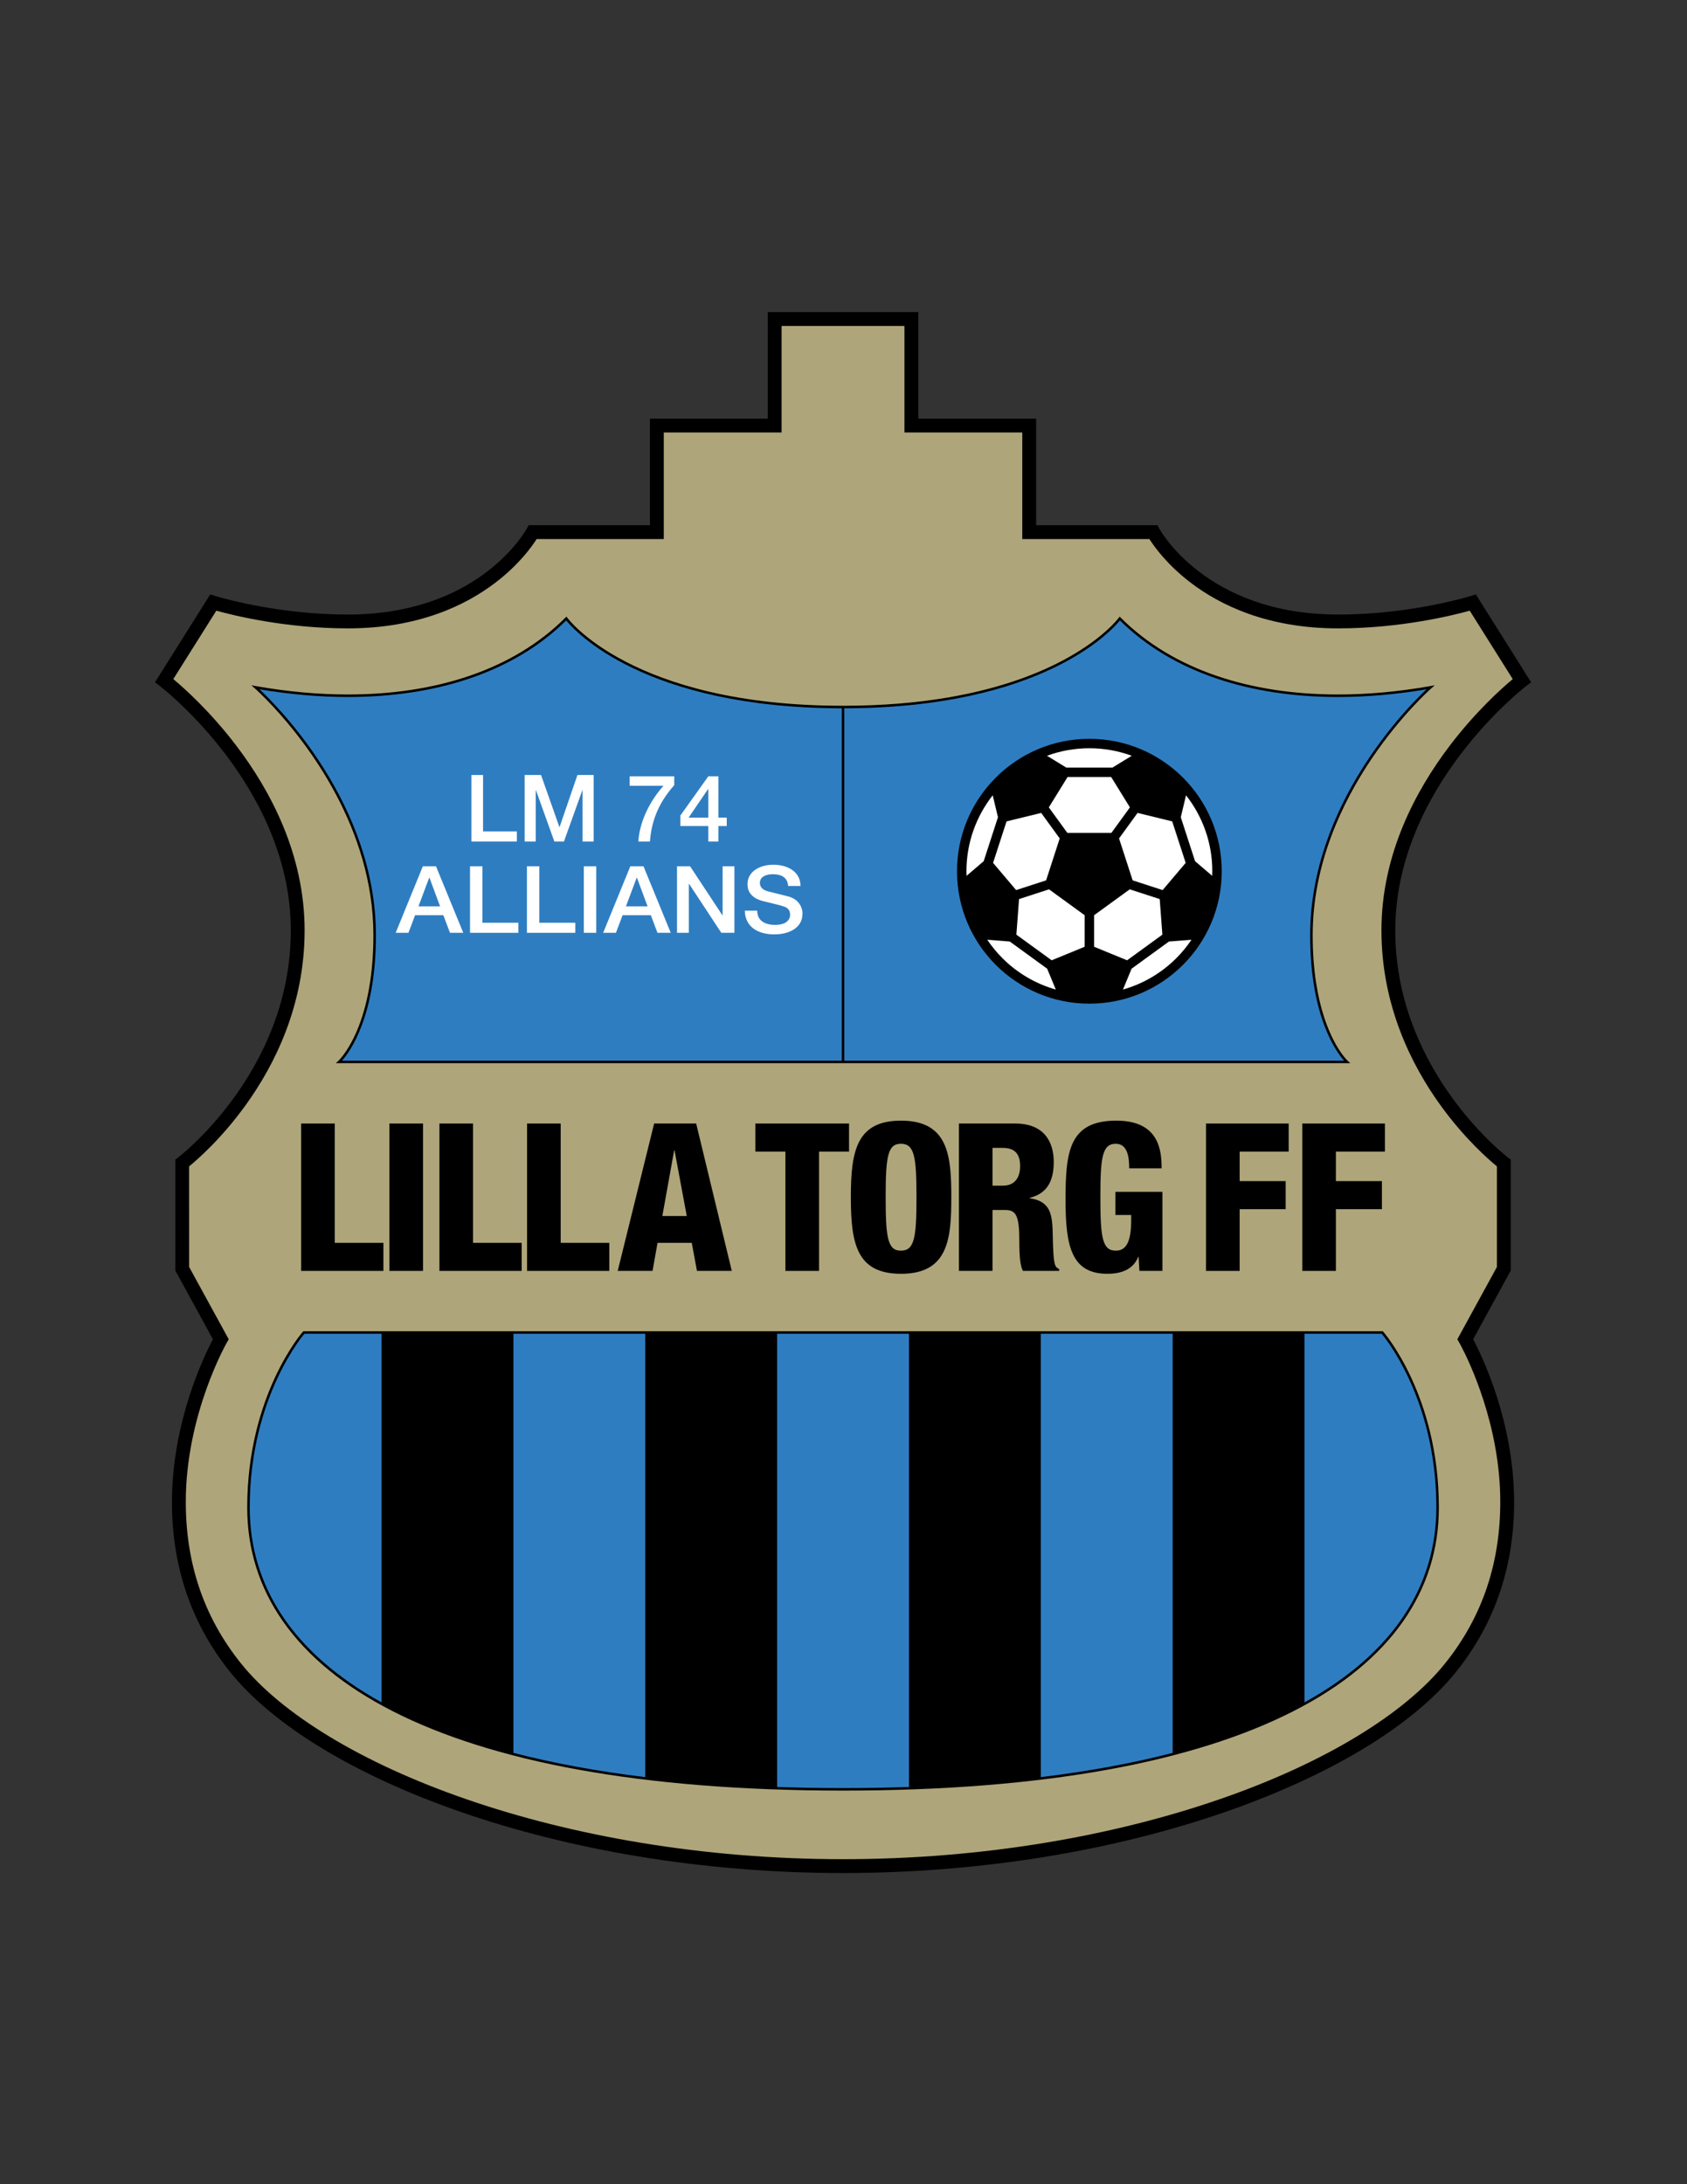 <?xml version="1.0" encoding="iso-8859-1"?>
<!-- Generator: Adobe Illustrator 24.0.1, SVG Export Plug-In . SVG Version: 6.00 Build 0)  -->
<svg version="1.1" id="Layer_1" xmlns="http://www.w3.org/2000/svg" xmlns:xlink="http://www.w3.org/1999/xlink" x="0px" y="0px"
	 viewBox="0 0 612 792" style="enable-background:new 0 0 612 792;" xml:space="preserve">
<rect x="0" y="0" width="612" height="792" fill="#333333" stroke="none"/>
<path d="M535.396,215.527l-1.844,0.579c-0.003,0.002-1.291,0.406-3.715,1.036c-7.27,1.892-24.439,5.699-44.361,5.695
	c-24.32-0.012-40.479-7.876-50.667-15.68c-5.086-3.905-8.665-7.805-10.96-10.704c-1.146-1.45-1.972-2.65-2.503-3.474
	c-0.265-0.412-0.458-0.729-0.58-0.938c-0.121-0.208-0.157-0.278-0.159-0.278l-0.709-1.325H375.88v-38.635h-42.744v-38.636h-54.608
	v38.636h-42.741v38.635h-44.02l-0.709,1.325c0,0-0.037,0.07-0.159,0.278c-1.912,3.161-19.208,30.774-64.708,30.796
	c-13.282,0.002-25.339-1.687-34.056-3.377c-4.358-0.843-7.881-1.688-10.306-2.318c-2.425-0.629-3.711-1.036-3.715-1.036
	l-1.846-0.577l-20.047,31.869l1.822,1.393c0.002,0,0.162,0.121,0.499,0.393c2.543,2.032,14.363,11.875,25.471,27.324
	c11.121,15.456,21.485,36.448,21.477,60.838c0.002,25.685-10.202,46.273-20.471,60.496c-5.131,7.103-10.268,12.602-14.109,16.308
	c-1.92,1.853-3.515,3.258-4.622,4.194c-0.554,0.466-0.985,0.818-1.275,1.047c-0.287,0.232-0.417,0.326-0.417,0.329l-0.997,0.751
	v40.227l13.645,24.917c-3,5.662-14.838,29.755-14.864,59.014c-0.013,22.465,6.455,43.436,21.108,61.652
	c15.639,19.416,45.362,37.485,84.113,50.891c38.75,13.38,86.539,21.995,138.233,21.997c51.691-0.002,99.48-8.617,138.231-21.997
	c38.751-13.405,68.474-31.475,84.113-50.891c14.653-18.217,21.121-39.188,21.107-61.652c-0.025-29.259-11.863-53.352-14.863-59.014
	l13.645-24.917v-40.227l-0.997-0.751c-0.001,0-0.13-0.097-0.42-0.329c-4.398-3.47-40.552-33.939-40.476-82.044
	c-0.009-26.013,11.788-48.17,23.706-63.852c5.95-7.836,11.914-14.036,16.375-18.264c2.232-2.114,4.087-3.736,5.379-4.822
	c0.645-0.544,1.148-0.954,1.487-1.224c0.339-0.272,0.498-0.393,0.498-0.393l1.824-1.391L535.396,215.527z"/>
<path style="fill:#AEA57A;" d="M68.617,459.41l14.362,26.227l-0.704,1.224c0,0.002-0.21,0.361-0.61,1.119l0,0
	c-0.4,0.758-0.979,1.885-1.677,3.344l0,0c-1.394,2.918-3.26,7.158-5.128,12.402l0,0c-3.738,10.487-7.465,24.98-7.461,40.9l0,0
	c0.014,21.522,6.097,41.186,20.001,58.509l0,0c14.603,18.226,43.66,36.129,81.837,49.29l0,0
	c38.177,13.185,85.46,21.725,136.595,21.724l0,0c51.13,0.002,98.415-8.538,136.594-21.724l0,0
	c38.178-13.161,67.233-31.065,81.837-49.29l0,0c13.902-17.323,19.988-36.986,20.001-58.509l0,0
	c0.02-27.862-11.445-51.353-14.266-56.647l0,0c-0.401-0.758-0.609-1.117-0.609-1.119l0,0l-0.705-1.224l14.363-26.228v-36.477
	c-2.898-2.365-11.672-9.974-20.472-22.154l0,0c-10.677-14.779-21.419-36.382-21.422-63.433l0,0
	c0.012-27.575,12.43-50.692,24.729-66.888l0,0c9.541-12.557,19.051-21.002,22.904-24.212l0,0l-15.603-24.805
	c-5.875,1.636-24.934,6.412-47.71,6.417l0,0c-25.422,0.012-42.802-8.322-53.72-16.719l0,0c-8.44-6.481-13.061-12.961-14.782-15.68
	l0,0h-46.112v-38.636h-42.744v-38.638h-44.569v38.638l-42.743-0.002v38.638h-46.113c-1.722,2.718-6.341,9.199-14.781,15.68l0,0
	c-10.919,8.397-28.299,16.731-53.721,16.719l0,0c-22.777-0.006-41.836-4.782-47.709-6.417l0,0l-15.604,24.804
	c3.852,3.209,13.363,11.655,22.906,24.213l0,0c12.299,16.196,24.716,39.314,24.728,66.888l0,0
	c-0.002,27.051-10.744,48.654-21.421,63.433l0,0c-8.801,12.181-17.575,19.789-20.473,22.154l0,0V459.41L68.617,459.41z"/>
<path d="M501.789,482.871l-0.136-0.154H110.012l-0.135,0.154c-0.041,0.047-20.191,22.961-20.193,63.733
	c-0.01,30.078,17.262,55.813,52.879,73.933c35.622,18.132,89.604,28.737,163.271,28.74c73.663-0.003,127.646-10.608,163.267-28.74
	c35.619-18.119,52.891-43.854,52.881-73.933C521.979,505.832,501.83,482.918,501.789,482.871z"/>
<path d="M99.117,256.258c12.124,13.033,36.352,43.988,36.345,82.875c0,17.086-3.219,28.5-6.42,35.636
	c-1.601,3.566-3.2,6.064-4.392,7.665c-1.192,1.603-1.961,2.284-1.957,2.289l-0.883,0.795h368.049l-0.884-0.795
	c-0.001-0.001-0.766-0.686-1.957-2.289c-3.575-4.804-10.809-17.671-10.813-43.301c0-25.926,10.757-48.322,21.532-64.238
	c5.385-7.958,10.773-14.294,14.812-18.637c4.039-4.343,6.713-6.679,6.72-6.687l1.23-1.078l-1.61,0.285
	c-11.411,2.014-22.649,3.047-33.482,3.047c-31.645,0-59.825-8.832-78.857-27.868l-0.378-0.376l-0.315,0.431
	c-0.004,0.006-1.419,1.957-4.787,4.943c-10.099,8.951-37.552,26.961-95.235,26.965c-38.459-0.002-63.478-8.01-78.877-15.997
	c-7.701-3.995-12.996-7.985-16.361-10.969c-3.368-2.986-4.777-4.943-4.787-4.943l-0.314-0.431l-0.378,0.376
	c-19.035,19.038-47.213,27.868-78.857,27.868c-10.834,0-22.072-1.036-33.482-3.047l-1.603-0.282l1.225,1.074
	C92.405,249.577,95.078,251.915,99.117,256.258z"/>
<path style="fill:#2F7DC1;" d="M406.27,224.969c19.257,19.007,47.532,27.77,79.137,27.77c10.404,0,21.176-0.949,32.108-2.796
	c-6.876,6.46-42.204,41.901-42.223,89.191c-0.005,29.442,9.508,42.325,12.307,45.473H306.29V256.831
	C378.032,256.72,403.213,228.738,406.27,224.969z"/>
<path style="fill:#2F7DC1;" d="M126.26,252.739c31.602,0,59.879-8.761,79.136-27.77c3.057,3.77,28.237,31.751,99.981,31.862v127.776
	H124.068c2.799-3.148,12.311-16.031,12.306-45.473c-0.02-47.293-35.351-82.735-42.224-89.191
	C105.084,251.788,115.852,252.739,126.26,252.739z"/>
<path style="fill:#FFFFFF;" d="M171.02,281.021h4.221v20.465H187.5v3.647h-16.48V281.021z"/>
<path style="fill:#FFFFFF;" d="M190.335,281.021h5.943l6.653,18.878h0.068l6.484-18.878h5.876v24.112h-4.019v-18.608h-0.068
	l-6.687,18.608h-3.478l-6.687-18.608h-0.067v18.608h-4.018V281.021z"/>
<path style="fill:#FFFFFF;" d="M228.425,281.493h16.176v3.208c-4.931,5.572-8.206,11.888-8.814,20.432h-4.222
	c0.507-7.463,4.255-14.724,9.118-20.195h-12.259V281.493z"/>
<path style="fill:#FFFFFF;" d="M263.647,299.527h-3.04v5.606h-3.647v-5.606h-10.131v-3.816l10.131-14.218h3.647v14.995h3.04V299.527
	z M249.801,296.488h7.159v-10.402h-0.067L249.801,296.488z"/>
<path style="fill:#FFFFFF;" d="M153.392,314.127h4.782l9.888,24.112h-4.818l-2.409-6.383h-10.248l-2.409,6.383h-4.639
	L153.392,314.127z M151.809,328.648h7.839l-3.847-10.368h-0.108L151.809,328.648z"/>
<path style="fill:#FFFFFF;" d="M170.511,314.127h4.495v20.465h13.053v3.647h-17.547V314.127z"/>
<path style="fill:#FFFFFF;" d="M191.154,314.127h4.495v20.465h13.053v3.647h-17.547V314.127z"/>
<path style="fill:#FFFFFF;" d="M211.796,314.127h4.495v24.112h-4.495V314.127z"/>
<path style="fill:#FFFFFF;" d="M228.662,314.127h4.782l9.888,24.112h-4.818l-2.409-6.383h-10.248l-2.409,6.383h-4.639
	L228.662,314.127z M227.08,328.648h7.839l-3.847-10.368h-0.108L227.08,328.648z"/>
<path style="fill:#FFFFFF;" d="M245.602,314.127h4.747l11.722,17.763h0.072v-17.763h4.279v24.112h-4.747l-11.685-17.729h-0.108
	v17.729h-4.279V314.127z"/>
<path style="fill:#FFFFFF;" d="M274.695,330.202c0,3.715,2.912,5.167,6.508,5.167c3.956,0,5.43-1.824,5.43-3.647
	c0-1.857-1.079-2.6-2.122-2.972c-1.798-0.642-4.135-1.081-7.659-1.993c-4.387-1.114-5.682-3.613-5.682-6.112
	c0-4.829,4.747-7.092,9.385-7.092c5.357,0,9.852,2.668,9.852,7.7h-4.495c-0.216-3.107-2.445-4.255-5.538-4.255
	c-2.086,0-4.711,0.709-4.711,3.14c0,1.689,1.223,2.634,3.057,3.107c0.396,0.101,6.077,1.486,7.407,1.857
	c3.38,0.945,4.998,3.647,4.998,6.146c0,5.403-5.106,7.564-10.212,7.564c-5.861,0-10.607-2.634-10.715-8.611H274.695z"/>
<path style="fill:#2F7DC1;" d="M110.432,483.628c-0.363,0.431-1.458,1.768-2.973,4.001c-1.869,2.756-4.368,6.855-6.865,12.223
	c-4.993,10.721-9.986,26.492-9.997,46.694v0.107c0.027,28.374,15.538,52.791,47.831,70.643V483.628H110.432z"/>
<path style="fill:#2F7DC1;" d="M186.257,483.628V635.6c14.278,3.706,30.219,6.66,47.831,8.793V483.628H186.257z"/>
<path style="fill:#2F7DC1;" d="M281.918,483.628v164.337c7.732,0.261,15.693,0.399,23.916,0.399c8.221,0,16.183-0.139,23.914-0.399
	V483.628H281.918z"/>
<path style="fill:#2F7DC1;" d="M377.579,483.628v160.766c17.612-2.133,33.552-5.087,47.829-8.793V483.628H377.579z"/>
<path style="fill:#2F7DC1;" d="M521.069,546.604c0-30.346-11.252-50.707-16.863-58.975c-1.515-2.23-2.607-3.57-2.971-4.001h-27.996
	v133.667C505.55,599.433,521.06,574.998,521.069,546.604z"/>
<path d="M109.251,407.399h12.196v43.256h17.642v10.179h-29.838V407.399z"/>
<path d="M141.265,407.399h12.196v53.434h-12.196V407.399z"/>
<path d="M159.413,407.399h12.196v43.256h17.642v10.179h-29.838V407.399z"/>
<path d="M191.208,407.399h12.196v43.256h17.642v10.179h-29.837V407.399z"/>
<path d="M237.305,407.399h15.246l12.922,53.434h-12.631l-1.888-10.179H238.54l-1.815,10.179h-12.632L237.305,407.399z
	 M244.71,417.128h-0.145l-4.283,23.799h8.857L244.71,417.128z"/>
<path d="M284.925,417.577h-10.89v-10.178h33.976v10.178h-10.89v43.257h-12.196V417.577z"/>
<path d="M326.885,461.882c-16.044,0-18.222-10.777-18.222-27.766c0-16.988,2.178-27.765,18.222-27.765
	c17.278,0,18.222,12.947,18.222,27.765C345.106,448.935,344.163,461.882,326.885,461.882z M326.813,453.5
	c4.935,0,5.662-4.715,5.662-19.384c0-14.668-0.727-19.383-5.662-19.383c-4.791,0-5.518,4.715-5.518,19.383
	C321.295,448.785,322.021,453.5,326.813,453.5z"/>
<path d="M347.862,407.399h20.472c10.382,0,13.938,6.586,13.938,13.919c0,7.783-3.049,11.601-8.711,13.022v0.149
	c7.768,1.123,8.203,6.137,8.349,13.321c0.218,10.553,0.581,11.601,2.323,12.349v0.674h-13.14c-0.944-1.796-1.308-4.79-1.308-10.852
	c0-9.28-1.233-11.227-5.081-11.227h-4.646v22.078h-12.196V407.399z M360.059,429.926h3.774c4.937,0,6.244-3.817,6.244-6.96
	c0-4.041-1.452-6.736-6.316-6.736h-3.702V429.926z"/>
<path d="M409.64,423.64c0-3.443-0.363-8.906-4.864-8.906c-5.009,0-5.59,5.238-5.59,19.458c0,14.594,0.727,19.309,5.59,19.309
	c4.139,0,5.591-3.892,5.591-11.226v-1.723h-5.735v-8.381h17.06v28.663h-8.349l-0.291-5.089h-0.145
	c-1.888,4.789-6.462,6.137-11.181,6.137c-12.995,0-15.173-9.953-15.173-26.644c0-17.512,1.162-28.887,18.44-28.887
	c15.754,0,16.407,11.226,16.407,17.288H409.64z"/>
<path d="M437.515,407.399h29.983v10.178h-17.786v10.702h16.697v10.179h-16.697v22.376h-12.196V407.399z"/>
<path d="M472.431,407.399h29.982v10.178h-17.786v10.702h16.696v10.179h-16.696v22.376h-12.196V407.399z"/>
<path d="M395.198,267.899c-26.522,0-48.018,21.497-48.02,48.019c0.002,26.521,21.498,48.018,48.02,48.018
	c26.52,0,48.015-21.497,48.017-48.018C443.213,289.396,421.718,267.899,395.198,267.899z"/>
<path style="fill:#FFFFFF;" d="M439.75,317.582l-6.213-5.308l-5.18-15.94l1.906-7.95c5.964,7.585,9.528,17.135,9.528,27.535
	C439.792,316.477,439.77,317.029,439.75,317.582z"/>
<polygon style="fill:#FFFFFF;" points="365.148,297.838 377.718,294.77 384.436,304.02 379.498,319.22 368.626,322.752 
	360.26,312.882 "/>
<polygon style="fill:#FFFFFF;" points="425.247,297.839 430.135,312.882 421.77,322.752 410.896,319.219 405.958,304.018 
	412.678,294.77 "/>
<polygon style="fill:#FFFFFF;" points="403.106,281.751 409.907,292.757 403.188,302.007 387.207,302.007 380.486,292.758 
	387.289,281.751 "/>
<polygon style="fill:#FFFFFF;" points="369.685,326.007 380.558,322.474 393.486,331.868 393.486,343.301 381.514,348.207 
	368.716,338.91 "/>
<polygon style="fill:#FFFFFF;" points="408.882,348.207 396.909,343.301 396.909,331.867 409.838,322.475 420.712,326.008 
	421.679,338.909 "/>
<path style="fill:#FFFFFF;" d="M410.573,274.044l-6.993,4.284h-16.762l-6.997-4.285c4.792-1.76,9.971-2.721,15.377-2.722
	C400.603,271.322,405.781,272.284,410.573,274.044z"/>
<path style="fill:#FFFFFF;" d="M360.131,288.383l1.906,7.95l-5.18,15.941l-6.214,5.308c-0.021-0.553-0.042-1.105-0.042-1.664
	C350.602,305.518,354.167,295.968,360.131,288.383z"/>
<path style="fill:#FFFFFF;" d="M358.158,340.757l8.165,0.645l13.56,9.852l3.135,7.562c-7.417-2.101-14.05-6.061-19.354-11.365
	C361.619,345.406,359.775,343.164,358.158,340.757z"/>
<path style="fill:#FFFFFF;" d="M426.73,347.451c-5.305,5.304-11.938,9.264-19.353,11.365l3.136-7.565l13.558-9.849l8.165-0.645
	C430.619,343.165,428.774,345.407,426.73,347.451z"/>
</svg>
